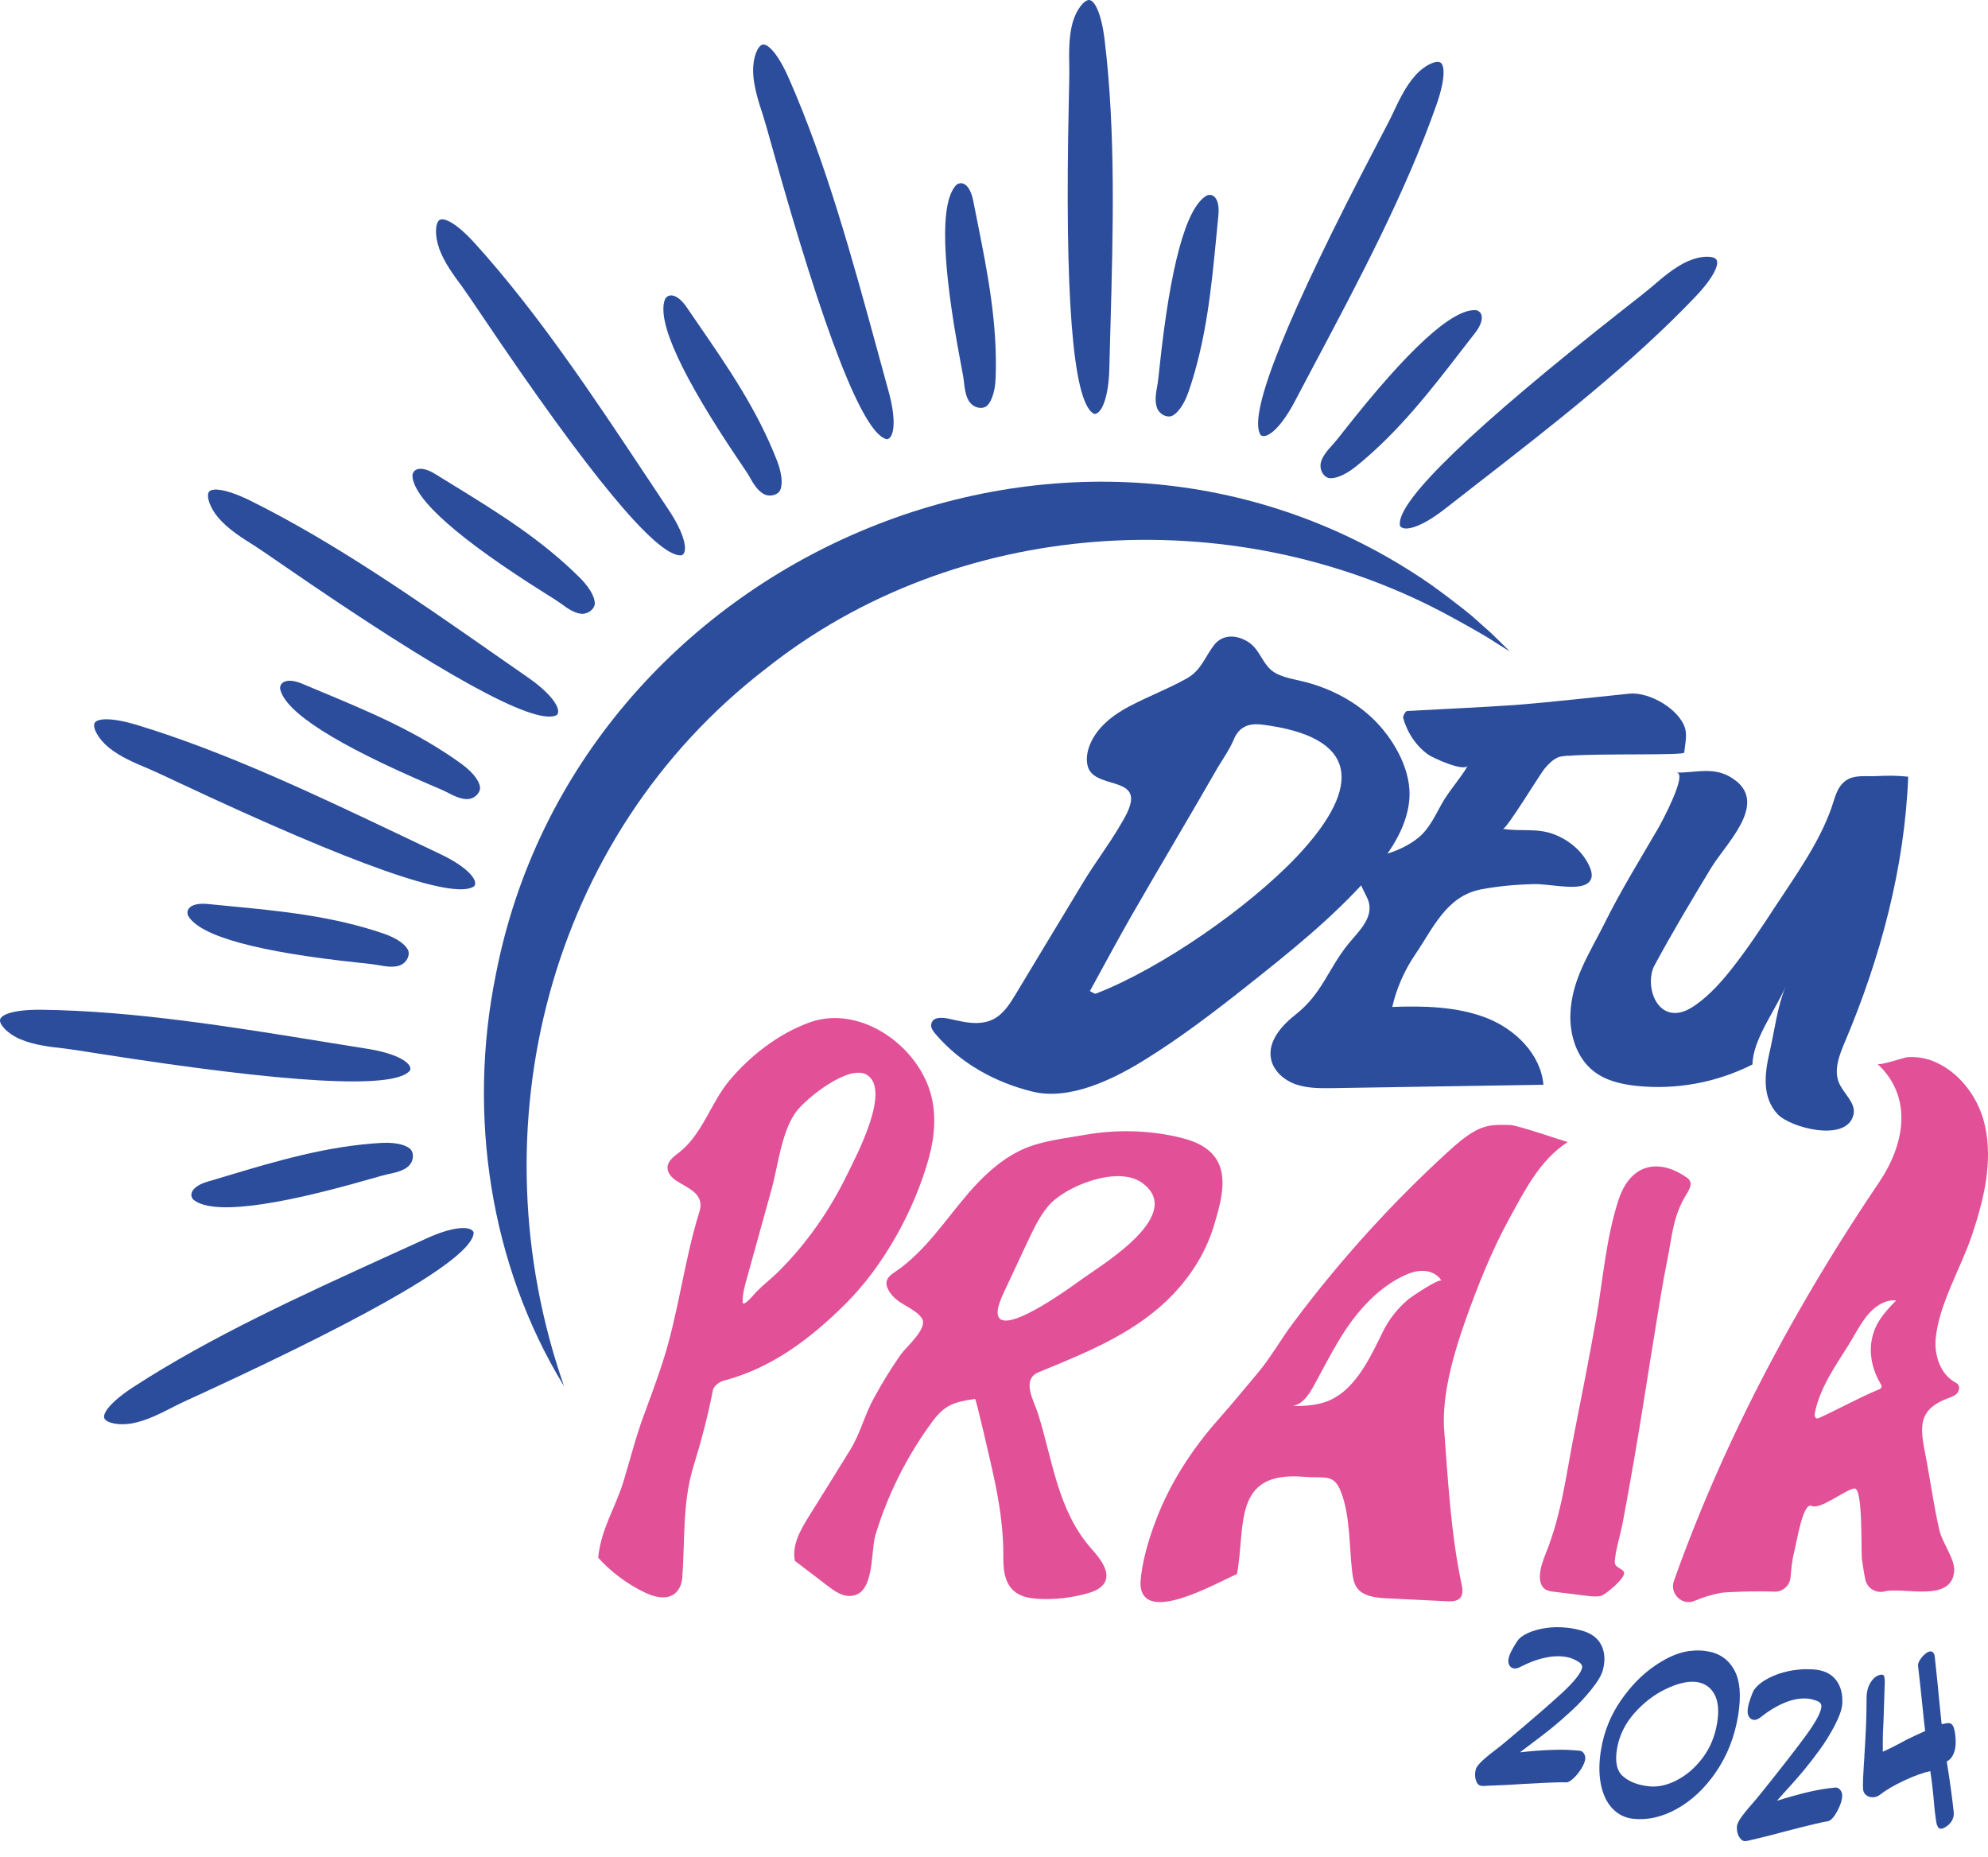 <svg width="121" height="113" viewBox="0 0 121 113" fill="none" xmlns="http://www.w3.org/2000/svg">
<g clip-path="url(#clip0_310_6)">
<path d="M59.855 62.223C60.067 62.188 60.278 62.123 60.48 62.017C61.094 61.694 61.482 61.069 61.84 60.474C63.209 58.2 64.579 55.925 65.954 53.656C66.653 52.497 67.479 51.428 68.159 50.263C68.421 49.814 68.849 49.143 68.844 48.599C68.834 47.389 66.558 47.868 66.21 46.647C66.09 46.219 66.165 45.75 66.331 45.336C66.759 44.267 67.736 43.511 68.753 42.977C69.896 42.376 71.1 41.923 72.228 41.292C73.109 40.798 73.311 40.022 73.885 39.27C74.413 38.58 75.249 38.63 75.934 39.044C76.765 39.543 76.82 40.571 77.722 41.01C78.22 41.252 78.779 41.343 79.318 41.474C80.995 41.882 82.631 42.74 83.82 44C84.953 45.2 85.925 46.985 85.779 48.669C85.623 50.444 84.515 52.008 83.372 53.303C81.131 55.845 78.492 57.947 75.848 60.045C73.859 61.618 71.77 63.212 69.594 64.548C67.721 65.703 65.092 66.984 62.846 66.434C60.571 65.879 58.446 64.709 56.92 62.904C56.784 62.743 56.648 62.551 56.678 62.344C56.774 61.704 57.771 62.002 58.153 62.087C58.707 62.208 59.291 62.319 59.85 62.223H59.855ZM66.694 60.474C70.722 58.911 76.015 55.204 78.93 52.133C83.049 47.767 82.626 44.817 76.795 44.096C76.015 44.005 75.41 44.217 75.083 45.029C74.841 45.599 74.484 46.113 74.151 46.652C72.409 49.693 70.606 52.703 68.859 55.744C68.018 57.221 67.207 58.724 66.336 60.317C66.487 60.378 66.608 60.499 66.699 60.469L66.694 60.474Z" fill="#2B4D9C"/>
<path d="M95.467 45.987C95.15 46.012 94.923 46.047 94.823 46.093C94.495 46.239 94.243 46.506 94.012 46.778C93.72 47.121 91.7 50.474 91.474 50.439C92.541 50.626 93.559 50.364 94.631 50.792C95.548 51.155 96.358 51.846 96.756 52.754C96.958 53.213 96.953 53.641 96.454 53.853C95.744 54.151 94.163 53.782 93.362 53.803C92.285 53.833 91.207 53.924 90.15 54.125C88.03 54.534 87.239 56.475 86.111 58.129C85.477 59.062 84.988 60.181 84.741 61.281C86.63 61.21 88.669 61.25 90.467 61.946C92.219 62.627 93.775 64.145 93.941 66.015C89.676 66.086 85.406 66.151 81.141 66.222C80.38 66.232 79.6 66.242 78.88 65.995C78.16 65.748 77.5 65.178 77.359 64.432C77.153 63.363 78.019 62.4 78.875 61.729C80.491 60.453 80.839 58.946 82.093 57.413C82.757 56.606 83.759 55.724 83.19 54.594C82.818 53.858 82.49 53.107 82.113 52.376C83.563 52.26 85.189 51.912 86.338 50.974C86.997 50.429 87.34 49.653 87.748 48.926C88.206 48.1 88.88 47.404 89.344 46.587C89.107 47.005 87.204 46.113 86.947 45.936C86.197 45.417 85.643 44.57 85.406 43.693C85.376 43.572 85.557 43.269 85.648 43.269C87.813 43.148 90.008 43.057 92.199 42.906C94.515 42.724 96.827 42.452 99.173 42.215C100.407 42.094 102.24 43.178 102.572 44.353C102.693 44.837 102.542 45.407 102.511 45.8C102.497 45.987 97.376 45.841 95.472 45.997L95.467 45.987Z" fill="#2B4D9C"/>
<path d="M105.67 47.525C107.537 49.022 105.025 51.367 104.154 52.809C102.97 54.761 101.781 56.752 100.704 58.749C100.11 59.853 100.719 61.946 102.265 61.613C102.617 61.538 102.934 61.351 103.227 61.144C104.063 60.549 104.758 59.773 105.397 58.966C106.359 57.751 107.21 56.455 108.056 55.164C109.289 53.283 110.7 51.332 111.46 49.199C111.672 48.614 111.778 47.938 112.306 47.535C112.85 47.121 113.591 47.268 114.225 47.232C114.859 47.197 115.508 47.197 116.143 47.268C115.931 52.799 114.442 58.331 112.291 63.408C111.953 64.205 111.596 65.108 111.933 65.904C112.216 66.57 112.97 67.12 112.815 67.826C112.432 69.55 108.972 68.642 108.192 67.805C107.22 66.757 107.411 65.304 107.708 64.024C108.005 62.743 108.177 61.245 108.691 60.015C108.102 61.427 106.676 63.262 106.666 64.78C104.506 65.879 102.028 66.338 99.621 66.086C98.695 65.99 97.748 65.773 97.013 65.204C95.976 64.402 95.532 63.01 95.583 61.699C95.663 59.591 96.771 57.983 97.668 56.178C98.654 54.191 99.823 52.305 100.936 50.389C101.087 50.132 102.764 47.036 102.034 47.016C103.297 47.046 104.466 46.562 105.67 47.53V47.525Z" fill="#2B4D9C"/>
<path d="M39.189 86.129C39.577 85.081 39.96 84.037 40.307 82.978C41.299 79.958 41.627 76.751 42.568 73.755C42.906 72.676 41.944 72.349 41.183 71.87C40.881 71.678 40.604 71.375 40.63 71.022C40.66 70.624 41.042 70.362 41.36 70.115C42.76 69.005 43.253 67.145 44.371 65.788C45.635 64.266 47.367 62.924 49.23 62.239C52.257 61.119 55.716 63.514 56.607 66.424C57.01 67.73 56.9 69.147 56.537 70.463C55.656 73.655 53.782 77.053 51.431 79.383C49.326 81.465 47.01 83.23 44.114 84.007C43.837 84.052 43.439 84.344 43.389 84.607C43.082 86.205 42.674 87.728 42.2 89.266C41.526 91.459 41.697 93.799 41.526 96.023C41.496 96.401 41.344 96.789 41.032 97.011C40.519 97.384 39.794 97.182 39.219 96.905C38.162 96.391 37.2 95.675 36.41 94.802C36.576 93.048 37.457 91.772 37.95 90.153C38.358 88.812 38.691 87.471 39.184 86.135L39.189 86.129ZM48.017 68.436C47.468 69.656 47.282 71.239 46.944 72.444C46.441 74.26 45.937 76.075 45.433 77.89C45.313 78.334 45.187 78.783 45.202 79.247C45.217 79.615 45.962 78.692 46.033 78.621C46.435 78.208 46.904 77.855 47.317 77.451C49.064 75.732 50.484 73.695 51.557 71.491C52.08 70.412 54.251 66.383 52.785 65.425C51.698 64.709 48.999 66.878 48.414 67.72C48.263 67.942 48.127 68.184 48.012 68.441L48.017 68.436Z" fill="#E25097"/>
<path d="M54.623 82.726C54.704 82.61 54.785 82.499 54.865 82.383C55.182 81.949 56.517 80.815 56.104 80.22C55.651 79.569 54.639 79.398 54.15 78.636C54.024 78.44 53.918 78.213 53.964 77.986C54.019 77.714 54.276 77.542 54.508 77.386C56.3 76.166 57.509 74.285 58.924 72.636C59.795 71.623 60.807 70.664 62.011 70.059C63.224 69.444 64.695 69.303 66.024 69.066C67.867 68.743 69.755 68.769 71.583 69.172C72.288 69.328 73.008 69.545 73.562 70.009C74.947 71.164 74.313 73.145 73.885 74.592C73.361 76.352 72.308 77.925 70.984 79.186C68.804 81.253 65.954 82.383 63.224 83.507C62.132 83.956 62.937 85.262 63.179 86.034C64.07 88.857 64.372 91.913 66.412 94.233C66.875 94.757 67.746 95.745 67.132 96.456C66.875 96.754 66.482 96.89 66.11 96.991C65.238 97.228 64.337 97.339 63.431 97.314C62.998 97.298 62.554 97.263 62.157 97.097C61.235 96.714 61.059 95.76 61.069 94.853C61.094 93.063 60.807 91.283 60.414 89.538C60.344 89.215 59.412 85.126 59.347 85.136C58.113 85.313 57.519 85.484 56.769 86.487C56.074 87.425 55.454 88.414 54.91 89.447C54.246 90.718 53.697 92.049 53.284 93.421C52.972 94.45 53.269 97.137 51.698 97.127C51.199 97.127 50.766 96.809 50.368 96.507C49.704 96.003 49.044 95.493 48.379 94.989C48.188 94.036 48.722 93.108 49.235 92.281C50.076 90.925 50.932 89.573 51.763 88.212C52.373 87.214 52.624 86.109 53.193 85.081C53.636 84.274 54.105 83.482 54.629 82.726H54.623ZM63.39 73.957C63.068 74.456 62.811 75.006 62.554 75.546C62.116 76.478 61.678 77.411 61.245 78.344C61.059 78.742 60.575 79.68 60.762 80.119C61.245 81.264 65.46 78.127 65.948 77.779C67.298 76.826 72.132 73.881 69.514 71.986C68.018 70.901 64.795 72.197 63.783 73.418C63.642 73.589 63.511 73.77 63.39 73.957Z" fill="#E25097"/>
<path d="M79.368 89.876C74.972 89.498 75.833 92.912 75.289 95.791C73.95 96.381 69.413 98.993 69.413 96.315C69.504 95.044 69.896 93.734 70.344 92.549C71.206 90.264 72.555 88.187 74.172 86.367C74.987 85.449 75.768 84.491 76.553 83.558C77.339 82.625 77.958 81.516 78.689 80.537C80.164 78.561 81.735 76.655 83.397 74.835C84.892 73.196 86.463 71.623 88.1 70.125C88.629 69.641 89.178 69.157 89.807 68.814C90.522 68.421 91.126 68.446 91.922 68.466C92.375 68.476 95.392 69.52 95.422 69.5C93.725 70.594 92.798 72.46 91.857 74.174C90.794 76.11 89.943 78.248 89.203 80.331C88.498 82.317 87.788 84.748 87.888 86.871C88.13 90.032 88.301 93.31 88.956 96.401C89.016 96.683 89.067 97.016 88.88 97.238C88.694 97.46 88.357 97.465 88.065 97.45C86.831 97.389 85.597 97.329 84.359 97.268C83.699 97.233 82.939 97.147 82.571 96.598C82.385 96.32 82.339 95.972 82.299 95.64C82.113 94.092 82.188 92.186 81.594 90.733C81.161 89.674 80.622 89.982 79.368 89.876ZM83.346 79.151C81.856 80.623 81.025 82.403 80.018 84.239C79.817 84.602 79.61 84.975 79.298 85.252C78.986 85.529 78.537 85.686 78.145 85.55C78.92 85.585 79.706 85.59 80.456 85.388C82.395 84.869 83.377 82.655 84.192 81.001C84.565 80.25 85.104 79.585 85.748 79.05C85.904 78.924 87.632 77.749 87.743 77.951C87.526 77.557 87.053 77.351 86.605 77.341C86.156 77.331 85.718 77.497 85.315 77.699C84.595 78.057 83.941 78.561 83.341 79.151H83.346Z" fill="#E25097"/>
<path d="M98.841 95.67C99.012 95.982 97.698 97.067 97.446 97.122C97.159 97.188 96.882 97.152 96.605 97.122C95.941 97.041 95.276 96.961 94.606 96.875C94.405 96.85 94.193 96.824 94.032 96.709C93.805 96.547 93.715 96.234 93.725 95.927C93.735 95.458 93.916 94.954 94.097 94.505C95.069 92.085 95.336 89.644 95.83 87.168C96.288 84.859 96.746 82.544 97.154 80.23C97.572 77.845 97.738 75.439 98.493 73.08C99.264 70.669 101.092 70.558 102.648 71.653C102.738 71.713 102.825 71.784 102.869 71.89C102.975 72.142 102.784 72.465 102.618 72.732C101.832 73.997 101.767 75.263 101.49 76.63C101.218 77.976 101.006 79.327 100.785 80.674C100.352 83.311 99.954 85.953 99.501 88.59C99.269 89.936 99.027 91.278 98.776 92.619C98.635 93.376 98.388 94.107 98.297 94.868C98.282 94.974 98.272 95.085 98.302 95.175C98.317 95.216 98.332 95.246 98.358 95.276C98.483 95.438 98.74 95.483 98.846 95.675L98.841 95.67Z" fill="#E25097"/>
<path d="M112.87 90.582C112.306 90.663 110.785 91.898 110.272 91.651C109.723 91.389 109.356 93.88 109.199 94.47C109.068 94.969 109.028 95.473 108.982 95.987C108.938 96.502 108.504 96.885 107.996 96.865C106.852 96.814 104.969 96.89 104.728 96.941C104.184 97.046 103.65 97.208 103.142 97.425C102.386 97.747 101.61 96.991 101.882 96.214C103.927 90.456 106.55 84.909 109.587 79.615C111.082 77.003 112.684 74.451 114.37 71.955C115.902 69.691 116.485 66.802 114.26 64.735C114.346 64.891 115.902 64.351 116.103 64.336C116.879 64.286 117.573 64.472 118.254 64.871C119.557 65.632 120.489 67.034 120.811 68.491C121.31 70.72 120.741 73.019 120.036 75.137C119.371 77.134 118.006 79.373 117.815 81.47C117.725 82.484 118.097 83.608 118.973 84.112C119.044 84.153 119.119 84.188 119.17 84.254C119.311 84.42 119.235 84.692 119.074 84.839C118.912 84.985 118.691 85.045 118.489 85.126C116.516 85.882 116.944 87.178 117.261 88.893C117.522 90.31 117.72 91.757 118.051 93.164C118.223 93.885 118.984 94.883 118.943 95.584C118.822 97.591 115.826 96.542 114.667 96.86C114.149 96.971 113.635 96.638 113.529 96.114C113.449 95.73 113.394 95.332 113.333 94.944C113.258 94.409 113.403 90.511 112.87 90.592V90.582ZM114.355 79.423C113.514 79.938 113.041 81.001 112.508 81.859C111.702 83.144 110.765 84.466 110.463 85.983C110.437 86.114 110.448 86.296 110.579 86.321C110.63 86.331 110.679 86.311 110.73 86.291C111.943 85.731 113.101 85.086 114.35 84.561C114.421 84.531 114.502 84.491 114.522 84.415C114.537 84.35 114.502 84.284 114.466 84.224C113.998 83.452 113.761 82.494 113.913 81.596C114.089 80.543 114.698 79.872 115.408 79.146C115.051 79.095 114.672 79.227 114.36 79.418L114.355 79.423Z" fill="#E25097"/>
<path d="M102.748 15.889C101.923 16.257 101.182 16.897 100.528 17.462C100.256 17.694 99.672 18.158 98.856 18.793C89.671 26.014 85.079 30.436 85.2 31.929C85.204 32.004 85.23 32.055 85.33 32.11C85.668 32.297 86.599 32.019 87.919 30.991C88.558 30.491 89.203 29.992 89.847 29.488C94.49 25.883 99.289 22.151 103.187 18.062C104.35 16.842 104.662 16.04 104.461 15.788C104.28 15.561 103.534 15.546 102.753 15.889H102.748Z" fill="#2B4D9C"/>
<path d="M86.141 4.594C85.537 5.269 85.124 6.157 84.756 6.943C84.605 7.266 84.258 7.927 83.779 8.844C78.356 19.202 75.974 25.116 76.7 26.427C76.735 26.493 76.775 26.528 76.891 26.538C77.273 26.568 78.014 25.933 78.794 24.456C79.172 23.74 79.555 23.019 79.937 22.293C82.697 17.099 85.547 11.729 87.425 6.394C87.984 4.805 87.944 3.943 87.657 3.797C87.395 3.666 86.71 3.958 86.141 4.589V4.594Z" fill="#2B4D9C"/>
<path d="M65.284 1.382C65.042 2.259 65.067 3.237 65.082 4.104C65.092 4.463 65.072 5.209 65.052 6.242C64.795 17.936 65.289 24.294 66.517 25.146C66.583 25.192 66.633 25.207 66.739 25.162C67.097 25.015 67.474 24.123 67.519 22.449C67.54 21.637 67.565 20.82 67.585 20.003C67.746 14.124 67.917 8.043 67.233 2.43C67.031 0.756 66.608 0.005 66.286 -3.05176e-05C65.994 -3.05176e-05 65.51 0.565 65.284 1.387V1.382Z" fill="#2B4D9C"/>
<path d="M45.836 4.342C45.861 5.249 46.164 6.182 46.435 7.004C46.546 7.342 46.748 8.063 47.025 9.056C50.172 20.316 52.488 26.261 53.913 26.715C53.989 26.74 54.039 26.735 54.13 26.664C54.432 26.422 54.533 25.454 54.09 23.841C53.873 23.059 53.657 22.272 53.445 21.481C51.894 15.808 50.293 9.939 48.012 4.765C47.332 3.222 46.712 2.627 46.4 2.718C46.118 2.799 45.821 3.484 45.841 4.337L45.836 4.342Z" fill="#2B4D9C"/>
<path d="M46.476 30.058C46.093 29.851 45.826 29.387 45.594 28.974C45.499 28.802 45.277 28.48 44.97 28.026C41.516 22.903 39.995 19.615 40.458 18.259C40.483 18.188 40.509 18.143 40.579 18.077C40.826 17.86 41.294 17.971 41.793 18.697C42.034 19.05 42.276 19.403 42.523 19.761C44.28 22.313 46.098 24.95 47.297 28.046C47.654 28.969 47.629 29.639 47.443 29.901C47.276 30.133 46.838 30.255 46.476 30.063V30.058Z" fill="#2B4D9C"/>
<path d="M35.367 37.349C34.934 37.314 34.501 36.996 34.123 36.719C33.967 36.603 33.635 36.391 33.172 36.104C27.945 32.816 25.226 30.421 25.105 28.994C25.1 28.918 25.105 28.868 25.145 28.777C25.281 28.48 25.754 28.389 26.505 28.858C26.867 29.085 27.235 29.306 27.602 29.533C30.241 31.157 32.965 32.831 35.312 35.181C36.012 35.882 36.259 36.507 36.193 36.815C36.133 37.092 35.785 37.385 35.372 37.354L35.367 37.349Z" fill="#2B4D9C"/>
<path d="M28.499 48.629C28.066 48.664 27.592 48.417 27.174 48.2C27.003 48.11 26.64 47.953 26.137 47.742C20.462 45.306 17.41 43.365 17.063 41.973C17.043 41.902 17.043 41.847 17.063 41.756C17.154 41.444 17.607 41.277 18.417 41.62C18.81 41.786 19.208 41.953 19.606 42.119C22.461 43.309 25.417 44.545 28.096 46.496C28.896 47.076 29.234 47.656 29.219 47.974C29.204 48.261 28.901 48.599 28.494 48.629H28.499Z" fill="#2B4D9C"/>
<path d="M24.359 58.744C23.952 58.906 23.428 58.81 22.965 58.724C22.773 58.689 22.38 58.648 21.837 58.588C15.698 57.937 12.209 56.984 11.468 55.759C11.428 55.693 11.413 55.648 11.408 55.547C11.403 55.219 11.786 54.927 12.667 55.018C13.095 55.058 13.518 55.103 13.951 55.144C17.033 55.436 20.215 55.744 23.352 56.818C24.289 57.136 24.782 57.589 24.863 57.897C24.933 58.174 24.747 58.588 24.364 58.739L24.359 58.744Z" fill="#2B4D9C"/>
<path d="M24.878 70.957C24.561 71.259 24.042 71.37 23.579 71.466C23.388 71.507 23.01 71.617 22.486 71.764C16.549 73.473 12.959 73.902 11.816 73.044C11.755 72.999 11.72 72.964 11.68 72.873C11.549 72.57 11.801 72.157 12.647 71.91C13.06 71.789 13.467 71.668 13.88 71.542C16.846 70.654 19.913 69.742 23.221 69.555C24.208 69.5 24.838 69.732 25.024 69.989C25.195 70.221 25.175 70.674 24.878 70.957Z" fill="#2B4D9C"/>
<path d="M59.045 24.511C58.773 24.168 58.712 23.634 58.662 23.165C58.642 22.973 58.566 22.585 58.465 22.046C57.317 15.969 57.217 12.349 58.178 11.285C58.229 11.229 58.269 11.199 58.365 11.169C58.677 11.068 59.065 11.355 59.236 12.223C59.316 12.641 59.402 13.065 59.488 13.488C60.097 16.529 60.721 19.67 60.601 22.988C60.565 23.977 60.273 24.587 60.001 24.748C59.755 24.894 59.306 24.834 59.05 24.511H59.045Z" fill="#2B4D9C"/>
<path d="M70.425 24.829C70.264 24.42 70.36 23.896 70.445 23.432C70.481 23.241 70.521 22.847 70.581 22.303C71.236 16.156 72.188 12.662 73.416 11.92C73.482 11.88 73.527 11.865 73.628 11.86C73.955 11.855 74.242 12.238 74.156 13.12C74.111 13.549 74.071 13.973 74.031 14.406C73.733 17.492 73.426 20.679 72.349 23.82C72.026 24.758 71.573 25.253 71.266 25.333C70.989 25.404 70.576 25.217 70.425 24.834V24.829Z" fill="#2B4D9C"/>
<path d="M80.38 28.207C80.461 27.774 80.823 27.38 81.141 27.032C81.272 26.891 81.519 26.579 81.856 26.15C85.678 21.294 88.342 18.843 89.777 18.874C89.852 18.874 89.903 18.884 89.988 18.934C90.27 19.101 90.311 19.585 89.767 20.281C89.505 20.618 89.243 20.961 88.976 21.299C87.083 23.75 85.129 26.286 82.551 28.374C81.78 28.994 81.136 29.175 80.834 29.08C80.562 28.994 80.31 28.611 80.385 28.207H80.38Z" fill="#2B4D9C"/>
<path d="M26.721 15.102C27.028 15.959 27.607 16.746 28.126 17.442C28.338 17.729 28.756 18.349 29.335 19.206C35.861 28.903 39.929 33.814 41.425 33.799C41.501 33.799 41.551 33.779 41.617 33.683C41.828 33.361 41.617 32.408 40.69 31.016C40.237 30.34 39.789 29.659 39.335 28.979C36.082 24.082 32.714 19.02 28.922 14.83C27.794 13.579 27.018 13.206 26.746 13.393C26.505 13.559 26.439 14.3 26.726 15.102H26.721Z" fill="#2B4D9C"/>
<path d="M13.316 31.54C13.911 32.221 14.742 32.745 15.477 33.204C15.779 33.396 16.393 33.819 17.244 34.404C26.862 41.035 32.447 44.111 33.831 43.546C33.902 43.516 33.942 43.481 33.967 43.37C34.043 42.992 33.504 42.18 32.129 41.227C31.465 40.763 30.795 40.299 30.125 39.83C25.306 36.467 20.321 32.993 15.26 30.481C13.749 29.735 12.893 29.669 12.712 29.942C12.551 30.184 12.758 30.9 13.316 31.54Z" fill="#2B4D9C"/>
<path d="M6.614 45.488C7.314 46.062 8.215 46.441 9.016 46.773C9.343 46.91 10.023 47.227 10.955 47.666C21.529 52.628 27.537 54.746 28.816 53.964C28.881 53.924 28.917 53.883 28.922 53.767C28.937 53.379 28.272 52.673 26.756 51.957C26.021 51.609 25.286 51.261 24.551 50.908C19.243 48.382 13.759 45.77 8.356 44.126C6.745 43.637 5.889 43.718 5.753 44.01C5.632 44.278 5.954 44.948 6.614 45.488Z" fill="#2B4D9C"/>
<path d="M1.246 63.247C2.077 63.605 3.049 63.711 3.91 63.807C4.262 63.847 5.003 63.963 6.02 64.124C17.556 65.935 23.916 66.293 24.924 65.183C24.974 65.128 24.994 65.077 24.969 64.966C24.873 64.593 24.037 64.094 22.386 63.832C21.585 63.706 20.779 63.575 19.973 63.444C14.177 62.501 8.18 61.523 2.53 61.452C0.848 61.432 0.048 61.745 0.002 62.067C-0.038 62.355 0.455 62.914 1.241 63.247H1.246Z" fill="#2B4D9C"/>
<path d="M8.039 86.624H8.044C8.93 86.457 9.802 86.008 10.572 85.61C10.889 85.444 11.564 85.131 12.506 84.703C23.111 79.801 28.599 76.569 28.826 75.087C28.836 75.011 28.826 74.956 28.741 74.88C28.453 74.623 27.482 74.673 25.961 75.369C25.226 75.707 24.48 76.045 23.735 76.382C18.387 78.818 12.858 81.334 8.12 84.41C6.71 85.328 6.216 86.034 6.357 86.326C6.483 86.588 7.203 86.775 8.039 86.624Z" fill="#2B4D9C"/>
<path d="M34.32 84.344C29.803 76.947 28.453 67.795 30.176 59.324C35.105 33.885 65.525 20.709 87.022 35.529C87.667 35.983 88.961 36.961 89.57 37.47L90.759 38.529C91.141 38.897 91.519 39.27 91.892 39.644C91.439 39.366 90.995 39.084 90.552 38.801C89.878 38.393 88.513 37.637 87.818 37.269C74.836 30.426 58.168 31.515 46.617 40.692C33.348 50.908 28.866 68.693 34.325 84.344H34.32Z" fill="#2B4D9C"/>
<path d="M89.822 108.316C89.767 108.12 89.767 107.908 89.822 107.686C89.862 107.534 90.013 107.343 90.27 107.111C90.527 106.879 90.849 106.622 91.227 106.339L91.575 106.057C93.141 104.746 94.294 103.747 95.039 103.062C95.784 102.376 96.197 101.862 96.288 101.529C96.328 101.378 96.253 101.242 96.056 101.121C95.86 101.005 95.678 100.924 95.507 100.879C95.079 100.768 94.601 100.768 94.077 100.879C93.553 100.99 93.04 101.181 92.541 101.443C92.37 101.534 92.224 101.564 92.103 101.529C91.982 101.499 91.897 101.423 91.846 101.302C91.796 101.181 91.791 101.05 91.826 100.909C91.867 100.747 91.932 100.586 92.023 100.42C92.113 100.258 92.214 100.082 92.33 99.905L92.365 99.855C92.481 99.683 92.687 99.527 92.995 99.386C93.297 99.245 93.664 99.144 94.087 99.078C94.51 99.013 94.954 99.013 95.412 99.063C95.653 99.088 95.915 99.139 96.207 99.215C96.822 99.376 97.235 99.668 97.456 100.102C97.678 100.536 97.713 101.04 97.562 101.625C97.481 101.937 97.25 102.336 96.867 102.81C96.484 103.289 96.081 103.718 95.658 104.106C95.195 104.534 94.787 104.887 94.44 105.169C94.087 105.452 93.674 105.77 93.196 106.127L92.516 106.642C93.216 106.566 93.866 106.516 94.46 106.496C95.054 106.47 95.628 106.491 96.182 106.551C96.283 106.566 96.363 106.637 96.429 106.753C96.494 106.868 96.504 107 96.469 107.146C96.424 107.328 96.328 107.519 96.182 107.736C96.041 107.948 95.885 108.125 95.719 108.27C95.553 108.417 95.417 108.482 95.306 108.473C95.084 108.453 94.248 108.482 92.793 108.563C92.154 108.608 91.564 108.639 91.016 108.659C90.89 108.659 90.759 108.669 90.623 108.674C90.502 108.68 90.396 108.685 90.316 108.69C90.23 108.69 90.165 108.69 90.119 108.674C89.978 108.639 89.882 108.523 89.827 108.326L89.822 108.316Z" fill="#2B4D9C"/>
<path d="M98.131 110.056C97.794 109.692 97.562 109.204 97.436 108.584C97.315 107.963 97.315 107.257 97.451 106.46C97.632 105.381 98.03 104.389 98.655 103.486C99.279 102.583 99.989 101.862 100.795 101.327C101.595 100.788 102.341 100.5 103.021 100.46C103.282 100.435 103.534 100.44 103.785 100.475C104.571 100.566 105.155 100.939 105.528 101.584C105.906 102.23 105.992 103.173 105.79 104.413C105.578 105.694 105.131 106.834 104.45 107.833C103.771 108.825 102.975 109.576 102.069 110.081C101.162 110.585 100.266 110.787 99.39 110.686C98.896 110.631 98.478 110.419 98.141 110.061L98.131 110.056ZM102.034 108.352C102.638 108.049 103.166 107.595 103.625 106.99C104.083 106.385 104.375 105.679 104.511 104.882C104.637 104.121 104.582 103.526 104.345 103.102C104.108 102.673 103.741 102.427 103.243 102.361C102.733 102.301 102.124 102.442 101.404 102.784C100.684 103.127 100.039 103.622 99.47 104.267C98.901 104.913 98.549 105.639 98.418 106.436C98.287 107.222 98.408 107.782 98.786 108.104C99.158 108.432 99.677 108.634 100.336 108.709C100.875 108.775 101.444 108.654 102.044 108.352H102.034Z" fill="#2B4D9C"/>
<path d="M105.84 111.775C105.745 111.594 105.704 111.387 105.719 111.155C105.73 110.999 105.84 110.782 106.047 110.505C106.253 110.227 106.521 109.914 106.833 109.561L107.12 109.214C108.399 107.625 109.335 106.421 109.934 105.598C110.534 104.776 110.841 104.196 110.86 103.853C110.871 103.697 110.77 103.576 110.553 103.501C110.342 103.425 110.146 103.38 109.97 103.37C109.526 103.344 109.059 103.435 108.57 103.646C108.076 103.858 107.613 104.146 107.174 104.499C107.024 104.62 106.888 104.676 106.762 104.671C106.636 104.66 106.535 104.605 106.465 104.499C106.395 104.393 106.359 104.267 106.369 104.116C106.379 103.95 106.41 103.778 106.465 103.597C106.521 103.42 106.586 103.228 106.666 103.032L106.691 102.977C106.772 102.784 106.949 102.593 107.215 102.391C107.487 102.195 107.824 102.023 108.227 101.877C108.631 101.736 109.064 101.645 109.521 101.605C109.763 101.579 110.03 101.579 110.333 101.595C110.962 101.63 111.43 101.842 111.732 102.22C112.034 102.598 112.165 103.093 112.13 103.692C112.11 104.015 111.959 104.449 111.682 104.988C111.399 105.528 111.092 106.032 110.751 106.496C110.377 107.005 110.05 107.428 109.758 107.777C109.466 108.125 109.124 108.518 108.721 108.956L108.152 109.592C108.827 109.38 109.451 109.209 110.03 109.067C110.609 108.931 111.174 108.835 111.727 108.785C111.827 108.785 111.923 108.83 112.009 108.936C112.095 109.037 112.134 109.163 112.125 109.315C112.115 109.501 112.059 109.713 111.959 109.945C111.858 110.182 111.742 110.384 111.611 110.56C111.481 110.732 111.355 110.828 111.249 110.838C111.027 110.862 110.212 111.055 108.801 111.417C108.187 111.584 107.613 111.735 107.079 111.861C106.953 111.891 106.828 111.922 106.697 111.951C106.581 111.982 106.48 112.007 106.395 112.023C106.314 112.042 106.248 112.047 106.198 112.047C106.057 112.037 105.936 111.941 105.84 111.76V111.775Z" fill="#2B4D9C"/>
<path d="M117.901 111.094C117.855 110.944 117.81 110.661 117.765 110.252L117.739 110.015C117.669 109.153 117.589 108.412 117.488 107.787C117.055 107.877 116.526 108.069 115.907 108.357C115.288 108.644 114.793 108.936 114.426 109.224C114.305 109.32 114.164 109.37 114.008 109.38C113.847 109.385 113.71 109.345 113.591 109.254C113.47 109.163 113.403 109.032 113.394 108.856C113.384 108.709 113.389 108.497 113.398 108.231C113.414 107.963 113.429 107.681 113.444 107.378L113.47 107.01C113.475 106.935 113.48 106.864 113.48 106.798C113.519 106.148 113.555 105.558 113.575 105.019C113.596 104.479 113.61 103.914 113.61 103.329C113.61 102.946 113.701 102.623 113.877 102.356C114.053 102.089 114.265 101.942 114.507 101.917C114.602 101.908 114.658 101.942 114.683 102.024C114.703 102.104 114.718 102.21 114.718 102.341V102.356L114.653 104.363C114.643 104.711 114.628 105.058 114.607 105.417L114.597 105.905C114.597 106.138 114.597 106.375 114.597 106.607C114.955 106.45 115.327 106.264 115.711 106.057C115.866 105.967 116.018 105.886 116.168 105.815C116.32 105.745 116.48 105.664 116.657 105.583L117.176 105.347C117.135 105.043 117.105 104.751 117.075 104.474C117.045 104.196 117.019 103.935 116.994 103.682L116.893 102.714L116.743 101.388C116.732 101.287 116.768 101.166 116.848 101.035C116.929 100.899 117.029 100.783 117.15 100.677C117.271 100.571 117.372 100.516 117.463 100.505C117.548 100.495 117.619 100.521 117.669 100.581C117.72 100.642 117.749 100.722 117.759 100.823L117.931 102.456C117.971 102.89 118.051 103.713 118.177 104.923H118.218C118.404 104.882 118.545 104.862 118.636 104.867C118.726 104.867 118.807 104.932 118.873 105.043C118.938 105.159 118.984 105.361 119.013 105.644C119.059 106.067 119.028 106.41 118.928 106.672C118.827 106.935 118.681 107.111 118.489 107.196C118.686 108.427 118.827 109.451 118.912 110.273C118.933 110.464 118.897 110.636 118.812 110.787C118.726 110.939 118.616 111.055 118.484 111.145C118.354 111.236 118.249 111.282 118.167 111.291C118.037 111.306 117.951 111.236 117.906 111.079L117.901 111.094Z" fill="#2B4D9C"/>
</g>
<defs>
<clipPath id="clip0_310_6">
<rect width="121" height="113" fill="white"/>
</clipPath>
</defs>
</svg>
